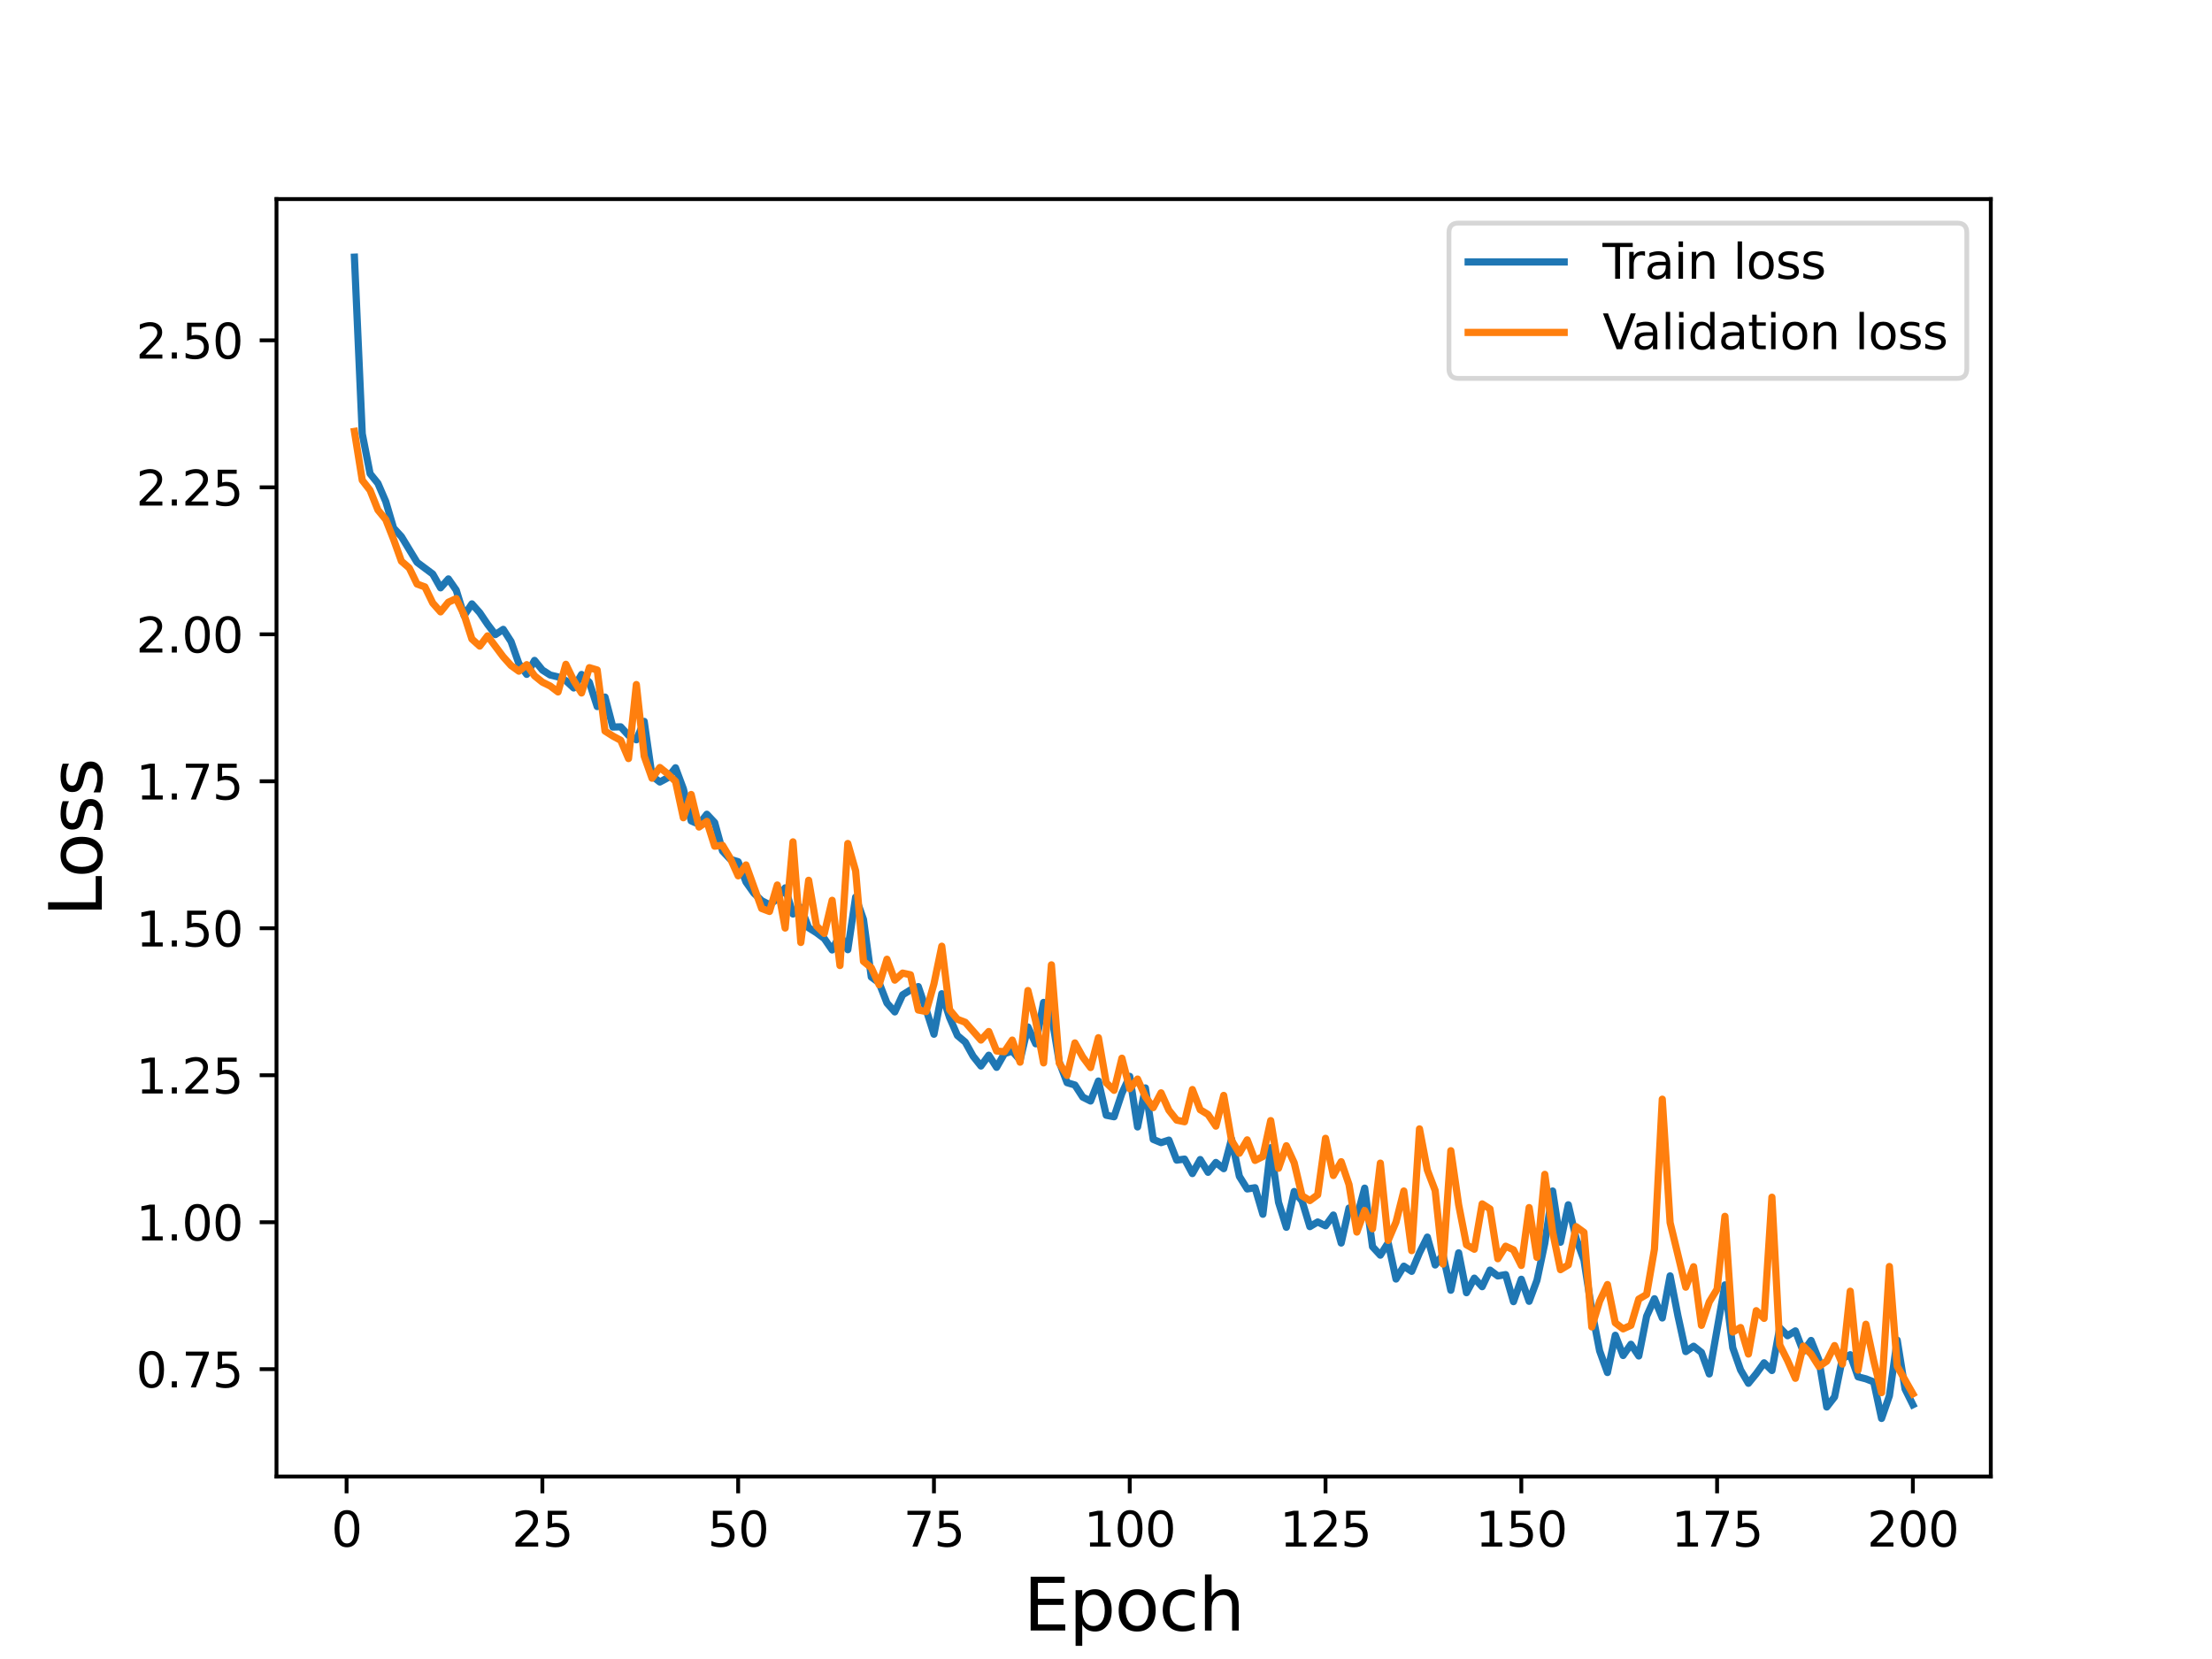 <?xml version="1.0" encoding="utf-8" standalone="no"?>
<!DOCTYPE svg PUBLIC "-//W3C//DTD SVG 1.1//EN"
  "http://www.w3.org/Graphics/SVG/1.1/DTD/svg11.dtd">
<svg height="345.6pt" version="1.1" viewBox="0 0 460.8 345.6" width="460.8pt" xmlns="http://www.w3.org/2000/svg" xmlns:xlink="http://www.w3.org/1999/xlink">
 <defs>
  <style type="text/css">*{stroke-linecap:butt;stroke-linejoin:round;}</style>
 </defs>
 <g id="figure_1">
  <g id="patch_1">
   <path d="M 0 345.6 
L 460.8 345.6 
L 460.8 0 
L 0 0 
z
" style="fill:#ffffff;"/>
  </g>
  <g id="axes_1">
   <g id="patch_2">
    <path d="M 57.6 307.584 
L 414.72 307.584 
L 414.72 41.472 
L 57.6 41.472 
z
" style="fill:#ffffff;"/>
   </g>
   <g id="matplotlib.axis_1">
    <g id="xtick_1">
     <g id="line2d_1">
      <defs>
       <path d="M 0 0 
L 0 3.5 
" id="m0e2accff0e" style="stroke:#000000;stroke-width:0.8;"/>
      </defs>
      <g>
       <use style="stroke:#000000;stroke-width:0.8;" x="72.201" xlink:href="#m0e2accff0e" y="307.584"/>
      </g>
     </g>
     <g id="text_1">
      <!-- 0 -->
      <g transform="translate(69.02 322.182)scale(0.1 -0.1)">
       <defs>
        <path d="M 2034 4250 
Q 1547 4250 1301 3770 
Q 1056 3291 1056 2328 
Q 1056 1369 1301 889 
Q 1547 409 2034 409 
Q 2525 409 2770 889 
Q 3016 1369 3016 2328 
Q 3016 3291 2770 3770 
Q 2525 4250 2034 4250 
z
M 2034 4750 
Q 2819 4750 3233 4129 
Q 3647 3509 3647 2328 
Q 3647 1150 3233 529 
Q 2819 -91 2034 -91 
Q 1250 -91 836 529 
Q 422 1150 422 2328 
Q 422 3509 836 4129 
Q 1250 4750 2034 4750 
z
" id="DejaVuSans-30" transform="scale(0.016)"/>
       </defs>
       <use xlink:href="#DejaVuSans-30"/>
      </g>
     </g>
    </g>
    <g id="xtick_2">
     <g id="line2d_2">
      <g>
       <use style="stroke:#000000;stroke-width:0.8;" x="112.987" xlink:href="#m0e2accff0e" y="307.584"/>
      </g>
     </g>
     <g id="text_2">
      <!-- 25 -->
      <g transform="translate(106.625 322.182)scale(0.1 -0.1)">
       <defs>
        <path d="M 1228 531 
L 3431 531 
L 3431 0 
L 469 0 
L 469 531 
Q 828 903 1448 1529 
Q 2069 2156 2228 2338 
Q 2531 2678 2651 2914 
Q 2772 3150 2772 3378 
Q 2772 3750 2511 3984 
Q 2250 4219 1831 4219 
Q 1534 4219 1204 4116 
Q 875 4013 500 3803 
L 500 4441 
Q 881 4594 1212 4672 
Q 1544 4750 1819 4750 
Q 2544 4750 2975 4387 
Q 3406 4025 3406 3419 
Q 3406 3131 3298 2873 
Q 3191 2616 2906 2266 
Q 2828 2175 2409 1742 
Q 1991 1309 1228 531 
z
" id="DejaVuSans-32" transform="scale(0.016)"/>
        <path d="M 691 4666 
L 3169 4666 
L 3169 4134 
L 1269 4134 
L 1269 2991 
Q 1406 3038 1543 3061 
Q 1681 3084 1819 3084 
Q 2600 3084 3056 2656 
Q 3513 2228 3513 1497 
Q 3513 744 3044 326 
Q 2575 -91 1722 -91 
Q 1428 -91 1123 -41 
Q 819 9 494 109 
L 494 744 
Q 775 591 1075 516 
Q 1375 441 1709 441 
Q 2250 441 2565 725 
Q 2881 1009 2881 1497 
Q 2881 1984 2565 2268 
Q 2250 2553 1709 2553 
Q 1456 2553 1204 2497 
Q 953 2441 691 2322 
L 691 4666 
z
" id="DejaVuSans-35" transform="scale(0.016)"/>
       </defs>
       <use xlink:href="#DejaVuSans-32"/>
       <use x="63.623" xlink:href="#DejaVuSans-35"/>
      </g>
     </g>
    </g>
    <g id="xtick_3">
     <g id="line2d_3">
      <g>
       <use style="stroke:#000000;stroke-width:0.8;" x="153.773" xlink:href="#m0e2accff0e" y="307.584"/>
      </g>
     </g>
     <g id="text_3">
      <!-- 50 -->
      <g transform="translate(147.41 322.182)scale(0.1 -0.1)">
       <use xlink:href="#DejaVuSans-35"/>
       <use x="63.623" xlink:href="#DejaVuSans-30"/>
      </g>
     </g>
    </g>
    <g id="xtick_4">
     <g id="line2d_4">
      <g>
       <use style="stroke:#000000;stroke-width:0.8;" x="194.559" xlink:href="#m0e2accff0e" y="307.584"/>
      </g>
     </g>
     <g id="text_4">
      <!-- 75 -->
      <g transform="translate(188.196 322.182)scale(0.1 -0.1)">
       <defs>
        <path d="M 525 4666 
L 3525 4666 
L 3525 4397 
L 1831 0 
L 1172 0 
L 2766 4134 
L 525 4134 
L 525 4666 
z
" id="DejaVuSans-37" transform="scale(0.016)"/>
       </defs>
       <use xlink:href="#DejaVuSans-37"/>
       <use x="63.623" xlink:href="#DejaVuSans-35"/>
      </g>
     </g>
    </g>
    <g id="xtick_5">
     <g id="line2d_5">
      <g>
       <use style="stroke:#000000;stroke-width:0.8;" x="235.344" xlink:href="#m0e2accff0e" y="307.584"/>
      </g>
     </g>
     <g id="text_5">
      <!-- 100 -->
      <g transform="translate(225.801 322.182)scale(0.1 -0.1)">
       <defs>
        <path d="M 794 531 
L 1825 531 
L 1825 4091 
L 703 3866 
L 703 4441 
L 1819 4666 
L 2450 4666 
L 2450 531 
L 3481 531 
L 3481 0 
L 794 0 
L 794 531 
z
" id="DejaVuSans-31" transform="scale(0.016)"/>
       </defs>
       <use xlink:href="#DejaVuSans-31"/>
       <use x="63.623" xlink:href="#DejaVuSans-30"/>
       <use x="127.246" xlink:href="#DejaVuSans-30"/>
      </g>
     </g>
    </g>
    <g id="xtick_6">
     <g id="line2d_6">
      <g>
       <use style="stroke:#000000;stroke-width:0.8;" x="276.13" xlink:href="#m0e2accff0e" y="307.584"/>
      </g>
     </g>
     <g id="text_6">
      <!-- 125 -->
      <g transform="translate(266.586 322.182)scale(0.1 -0.1)">
       <use xlink:href="#DejaVuSans-31"/>
       <use x="63.623" xlink:href="#DejaVuSans-32"/>
       <use x="127.246" xlink:href="#DejaVuSans-35"/>
      </g>
     </g>
    </g>
    <g id="xtick_7">
     <g id="line2d_7">
      <g>
       <use style="stroke:#000000;stroke-width:0.8;" x="316.916" xlink:href="#m0e2accff0e" y="307.584"/>
      </g>
     </g>
     <g id="text_7">
      <!-- 150 -->
      <g transform="translate(307.372 322.182)scale(0.1 -0.1)">
       <use xlink:href="#DejaVuSans-31"/>
       <use x="63.623" xlink:href="#DejaVuSans-35"/>
       <use x="127.246" xlink:href="#DejaVuSans-30"/>
      </g>
     </g>
    </g>
    <g id="xtick_8">
     <g id="line2d_8">
      <g>
       <use style="stroke:#000000;stroke-width:0.8;" x="357.702" xlink:href="#m0e2accff0e" y="307.584"/>
      </g>
     </g>
     <g id="text_8">
      <!-- 175 -->
      <g transform="translate(348.158 322.182)scale(0.1 -0.1)">
       <use xlink:href="#DejaVuSans-31"/>
       <use x="63.623" xlink:href="#DejaVuSans-37"/>
       <use x="127.246" xlink:href="#DejaVuSans-35"/>
      </g>
     </g>
    </g>
    <g id="xtick_9">
     <g id="line2d_9">
      <g>
       <use style="stroke:#000000;stroke-width:0.8;" x="398.487" xlink:href="#m0e2accff0e" y="307.584"/>
      </g>
     </g>
     <g id="text_9">
      <!-- 200 -->
      <g transform="translate(388.944 322.182)scale(0.1 -0.1)">
       <use xlink:href="#DejaVuSans-32"/>
       <use x="63.623" xlink:href="#DejaVuSans-30"/>
       <use x="127.246" xlink:href="#DejaVuSans-30"/>
      </g>
     </g>
    </g>
    <g id="text_10">
     <!-- Epoch -->
     <g transform="translate(213.194 339.66)scale(0.15 -0.15)">
      <defs>
       <path d="M 628 4666 
L 3578 4666 
L 3578 4134 
L 1259 4134 
L 1259 2753 
L 3481 2753 
L 3481 2222 
L 1259 2222 
L 1259 531 
L 3634 531 
L 3634 0 
L 628 0 
L 628 4666 
z
" id="DejaVuSans-45" transform="scale(0.016)"/>
       <path d="M 1159 525 
L 1159 -1331 
L 581 -1331 
L 581 3500 
L 1159 3500 
L 1159 2969 
Q 1341 3281 1617 3432 
Q 1894 3584 2278 3584 
Q 2916 3584 3314 3078 
Q 3713 2572 3713 1747 
Q 3713 922 3314 415 
Q 2916 -91 2278 -91 
Q 1894 -91 1617 61 
Q 1341 213 1159 525 
z
M 3116 1747 
Q 3116 2381 2855 2742 
Q 2594 3103 2138 3103 
Q 1681 3103 1420 2742 
Q 1159 2381 1159 1747 
Q 1159 1113 1420 752 
Q 1681 391 2138 391 
Q 2594 391 2855 752 
Q 3116 1113 3116 1747 
z
" id="DejaVuSans-70" transform="scale(0.016)"/>
       <path d="M 1959 3097 
Q 1497 3097 1228 2736 
Q 959 2375 959 1747 
Q 959 1119 1226 758 
Q 1494 397 1959 397 
Q 2419 397 2687 759 
Q 2956 1122 2956 1747 
Q 2956 2369 2687 2733 
Q 2419 3097 1959 3097 
z
M 1959 3584 
Q 2709 3584 3137 3096 
Q 3566 2609 3566 1747 
Q 3566 888 3137 398 
Q 2709 -91 1959 -91 
Q 1206 -91 779 398 
Q 353 888 353 1747 
Q 353 2609 779 3096 
Q 1206 3584 1959 3584 
z
" id="DejaVuSans-6f" transform="scale(0.016)"/>
       <path d="M 3122 3366 
L 3122 2828 
Q 2878 2963 2633 3030 
Q 2388 3097 2138 3097 
Q 1578 3097 1268 2742 
Q 959 2388 959 1747 
Q 959 1106 1268 751 
Q 1578 397 2138 397 
Q 2388 397 2633 464 
Q 2878 531 3122 666 
L 3122 134 
Q 2881 22 2623 -34 
Q 2366 -91 2075 -91 
Q 1284 -91 818 406 
Q 353 903 353 1747 
Q 353 2603 823 3093 
Q 1294 3584 2113 3584 
Q 2378 3584 2631 3529 
Q 2884 3475 3122 3366 
z
" id="DejaVuSans-63" transform="scale(0.016)"/>
       <path d="M 3513 2113 
L 3513 0 
L 2938 0 
L 2938 2094 
Q 2938 2591 2744 2837 
Q 2550 3084 2163 3084 
Q 1697 3084 1428 2787 
Q 1159 2491 1159 1978 
L 1159 0 
L 581 0 
L 581 4863 
L 1159 4863 
L 1159 2956 
Q 1366 3272 1645 3428 
Q 1925 3584 2291 3584 
Q 2894 3584 3203 3211 
Q 3513 2838 3513 2113 
z
" id="DejaVuSans-68" transform="scale(0.016)"/>
      </defs>
      <use xlink:href="#DejaVuSans-45"/>
      <use x="63.184" xlink:href="#DejaVuSans-70"/>
      <use x="126.66" xlink:href="#DejaVuSans-6f"/>
      <use x="187.842" xlink:href="#DejaVuSans-63"/>
      <use x="242.822" xlink:href="#DejaVuSans-68"/>
     </g>
    </g>
   </g>
   <g id="matplotlib.axis_2">
    <g id="ytick_1">
     <g id="line2d_10">
      <defs>
       <path d="M 0 0 
L -3.5 0 
" id="m18d1df73e1" style="stroke:#000000;stroke-width:0.8;"/>
      </defs>
      <g>
       <use style="stroke:#000000;stroke-width:0.8;" x="57.6" xlink:href="#m18d1df73e1" y="285.228"/>
      </g>
     </g>
     <g id="text_11">
      <!-- 0.75 -->
      <g transform="translate(28.334 289.028)scale(0.1 -0.1)">
       <defs>
        <path d="M 684 794 
L 1344 794 
L 1344 0 
L 684 0 
L 684 794 
z
" id="DejaVuSans-2e" transform="scale(0.016)"/>
       </defs>
       <use xlink:href="#DejaVuSans-30"/>
       <use x="63.623" xlink:href="#DejaVuSans-2e"/>
       <use x="95.41" xlink:href="#DejaVuSans-37"/>
       <use x="159.033" xlink:href="#DejaVuSans-35"/>
      </g>
     </g>
    </g>
    <g id="ytick_2">
     <g id="line2d_11">
      <g>
       <use style="stroke:#000000;stroke-width:0.8;" x="57.6" xlink:href="#m18d1df73e1" y="254.61"/>
      </g>
     </g>
     <g id="text_12">
      <!-- 1.00 -->
      <g transform="translate(28.334 258.409)scale(0.1 -0.1)">
       <use xlink:href="#DejaVuSans-31"/>
       <use x="63.623" xlink:href="#DejaVuSans-2e"/>
       <use x="95.41" xlink:href="#DejaVuSans-30"/>
       <use x="159.033" xlink:href="#DejaVuSans-30"/>
      </g>
     </g>
    </g>
    <g id="ytick_3">
     <g id="line2d_12">
      <g>
       <use style="stroke:#000000;stroke-width:0.8;" x="57.6" xlink:href="#m18d1df73e1" y="223.991"/>
      </g>
     </g>
     <g id="text_13">
      <!-- 1.25 -->
      <g transform="translate(28.334 227.791)scale(0.1 -0.1)">
       <use xlink:href="#DejaVuSans-31"/>
       <use x="63.623" xlink:href="#DejaVuSans-2e"/>
       <use x="95.41" xlink:href="#DejaVuSans-32"/>
       <use x="159.033" xlink:href="#DejaVuSans-35"/>
      </g>
     </g>
    </g>
    <g id="ytick_4">
     <g id="line2d_13">
      <g>
       <use style="stroke:#000000;stroke-width:0.8;" x="57.6" xlink:href="#m18d1df73e1" y="193.373"/>
      </g>
     </g>
     <g id="text_14">
      <!-- 1.50 -->
      <g transform="translate(28.334 197.172)scale(0.1 -0.1)">
       <use xlink:href="#DejaVuSans-31"/>
       <use x="63.623" xlink:href="#DejaVuSans-2e"/>
       <use x="95.41" xlink:href="#DejaVuSans-35"/>
       <use x="159.033" xlink:href="#DejaVuSans-30"/>
      </g>
     </g>
    </g>
    <g id="ytick_5">
     <g id="line2d_14">
      <g>
       <use style="stroke:#000000;stroke-width:0.8;" x="57.6" xlink:href="#m18d1df73e1" y="162.755"/>
      </g>
     </g>
     <g id="text_15">
      <!-- 1.75 -->
      <g transform="translate(28.334 166.554)scale(0.1 -0.1)">
       <use xlink:href="#DejaVuSans-31"/>
       <use x="63.623" xlink:href="#DejaVuSans-2e"/>
       <use x="95.41" xlink:href="#DejaVuSans-37"/>
       <use x="159.033" xlink:href="#DejaVuSans-35"/>
      </g>
     </g>
    </g>
    <g id="ytick_6">
     <g id="line2d_15">
      <g>
       <use style="stroke:#000000;stroke-width:0.8;" x="57.6" xlink:href="#m18d1df73e1" y="132.136"/>
      </g>
     </g>
     <g id="text_16">
      <!-- 2.00 -->
      <g transform="translate(28.334 135.935)scale(0.1 -0.1)">
       <use xlink:href="#DejaVuSans-32"/>
       <use x="63.623" xlink:href="#DejaVuSans-2e"/>
       <use x="95.41" xlink:href="#DejaVuSans-30"/>
       <use x="159.033" xlink:href="#DejaVuSans-30"/>
      </g>
     </g>
    </g>
    <g id="ytick_7">
     <g id="line2d_16">
      <g>
       <use style="stroke:#000000;stroke-width:0.8;" x="57.6" xlink:href="#m18d1df73e1" y="101.518"/>
      </g>
     </g>
     <g id="text_17">
      <!-- 2.25 -->
      <g transform="translate(28.334 105.317)scale(0.1 -0.1)">
       <use xlink:href="#DejaVuSans-32"/>
       <use x="63.623" xlink:href="#DejaVuSans-2e"/>
       <use x="95.41" xlink:href="#DejaVuSans-32"/>
       <use x="159.033" xlink:href="#DejaVuSans-35"/>
      </g>
     </g>
    </g>
    <g id="ytick_8">
     <g id="line2d_17">
      <g>
       <use style="stroke:#000000;stroke-width:0.8;" x="57.6" xlink:href="#m18d1df73e1" y="70.899"/>
      </g>
     </g>
     <g id="text_18">
      <!-- 2.50 -->
      <g transform="translate(28.334 74.699)scale(0.1 -0.1)">
       <use xlink:href="#DejaVuSans-32"/>
       <use x="63.623" xlink:href="#DejaVuSans-2e"/>
       <use x="95.41" xlink:href="#DejaVuSans-35"/>
       <use x="159.033" xlink:href="#DejaVuSans-30"/>
      </g>
     </g>
    </g>
    <g id="text_19">
     <!-- Loss -->
     <g transform="translate(21.215 190.979)rotate(-90)scale(0.15 -0.15)">
      <defs>
       <path d="M 628 4666 
L 1259 4666 
L 1259 531 
L 3531 531 
L 3531 0 
L 628 0 
L 628 4666 
z
" id="DejaVuSans-4c" transform="scale(0.016)"/>
       <path d="M 2834 3397 
L 2834 2853 
Q 2591 2978 2328 3040 
Q 2066 3103 1784 3103 
Q 1356 3103 1142 2972 
Q 928 2841 928 2578 
Q 928 2378 1081 2264 
Q 1234 2150 1697 2047 
L 1894 2003 
Q 2506 1872 2764 1633 
Q 3022 1394 3022 966 
Q 3022 478 2636 193 
Q 2250 -91 1575 -91 
Q 1294 -91 989 -36 
Q 684 19 347 128 
L 347 722 
Q 666 556 975 473 
Q 1284 391 1588 391 
Q 1994 391 2212 530 
Q 2431 669 2431 922 
Q 2431 1156 2273 1281 
Q 2116 1406 1581 1522 
L 1381 1569 
Q 847 1681 609 1914 
Q 372 2147 372 2553 
Q 372 3047 722 3315 
Q 1072 3584 1716 3584 
Q 2034 3584 2315 3537 
Q 2597 3491 2834 3397 
z
" id="DejaVuSans-73" transform="scale(0.016)"/>
      </defs>
      <use xlink:href="#DejaVuSans-4c"/>
      <use x="53.963" xlink:href="#DejaVuSans-6f"/>
      <use x="115.145" xlink:href="#DejaVuSans-73"/>
      <use x="167.244" xlink:href="#DejaVuSans-73"/>
     </g>
    </g>
   </g>
   <g id="line2d_18">
    <path clip-path="url(#p5d66360b62)" d="M 73.833 53.568 
L 75.464 90.359 
L 77.096 98.674 
L 78.727 100.689 
L 80.358 104.473 
L 81.99 110.002 
L 83.621 111.783 
L 86.884 117.142 
L 90.147 119.577 
L 91.778 122.455 
L 93.41 120.599 
L 95.041 122.94 
L 96.673 128.246 
L 98.304 125.799 
L 99.936 127.633 
L 101.567 130.047 
L 103.198 132.198 
L 104.83 131.107 
L 106.461 133.643 
L 108.093 138.255 
L 109.724 140.48 
L 111.356 137.576 
L 112.987 139.584 
L 114.618 140.624 
L 116.25 141.009 
L 117.881 141.786 
L 119.513 143.315 
L 121.144 140.506 
L 122.776 142.147 
L 124.407 147.186 
L 126.038 145.216 
L 127.67 151.455 
L 129.301 151.408 
L 130.933 153.19 
L 132.564 154.113 
L 134.196 150.28 
L 135.827 161.644 
L 137.458 162.91 
L 139.09 162.027 
L 140.721 159.941 
L 142.353 164.309 
L 143.984 171.003 
L 145.616 171.731 
L 147.247 169.623 
L 148.879 171.358 
L 150.51 177.273 
L 152.141 179.004 
L 153.773 179.516 
L 155.404 183.739 
L 157.036 186.041 
L 158.667 187.624 
L 160.299 188.469 
L 161.93 187.239 
L 163.561 184.966 
L 165.193 190.406 
L 166.824 189.012 
L 168.456 193.273 
L 170.087 194.299 
L 171.719 195.523 
L 173.35 197.89 
L 174.981 194.747 
L 176.613 197.838 
L 178.244 186.872 
L 179.876 191.532 
L 181.507 203.53 
L 183.139 204.742 
L 184.77 208.951 
L 186.401 210.8 
L 188.033 207.24 
L 189.664 206.234 
L 191.296 205.523 
L 192.927 210.308 
L 194.559 215.45 
L 196.19 207.013 
L 197.821 211.978 
L 199.453 215.721 
L 201.084 217.092 
L 202.716 220.028 
L 204.347 222.071 
L 205.979 219.821 
L 207.61 222.346 
L 209.241 219.489 
L 210.873 218.974 
L 212.504 220.836 
L 214.136 213.93 
L 215.767 217.446 
L 217.399 208.821 
L 219.03 211.328 
L 220.661 221.224 
L 222.293 225.541 
L 223.924 226.029 
L 225.556 228.545 
L 227.187 229.363 
L 228.819 225.2 
L 230.45 232.326 
L 232.081 232.645 
L 233.713 227.744 
L 235.344 224.225 
L 236.976 234.763 
L 238.607 226.637 
L 240.239 237.358 
L 241.87 238.033 
L 243.501 237.505 
L 245.133 241.678 
L 246.764 241.462 
L 248.396 244.475 
L 250.027 241.552 
L 251.659 244.212 
L 253.29 242.162 
L 254.921 243.458 
L 256.553 237.287 
L 258.184 245.055 
L 259.816 247.681 
L 261.447 247.425 
L 263.079 252.957 
L 264.71 239.079 
L 266.341 250.461 
L 267.973 255.664 
L 269.604 248.211 
L 271.236 250.172 
L 272.867 255.527 
L 274.499 254.558 
L 276.13 255.352 
L 277.761 253.113 
L 279.393 258.947 
L 281.024 251.659 
L 282.656 253.592 
L 284.287 247.511 
L 285.919 259.711 
L 287.55 261.477 
L 289.181 258.902 
L 290.813 266.446 
L 292.444 263.766 
L 294.076 264.845 
L 295.707 260.983 
L 297.339 257.708 
L 298.97 263.52 
L 300.601 261.396 
L 302.233 268.778 
L 303.864 260.991 
L 305.496 269.296 
L 307.127 266.261 
L 308.759 268.04 
L 310.39 264.588 
L 312.021 265.805 
L 313.653 265.527 
L 315.284 271.158 
L 316.916 266.493 
L 318.547 271.088 
L 320.179 266.706 
L 321.81 258.985 
L 323.441 248.108 
L 325.073 258.779 
L 326.704 250.978 
L 328.336 257.989 
L 329.967 262.49 
L 331.599 272.955 
L 333.23 281.404 
L 334.862 285.926 
L 336.493 278.159 
L 338.124 282.377 
L 339.756 280.037 
L 341.387 282.475 
L 343.019 274.203 
L 344.65 270.552 
L 346.282 274.559 
L 347.913 265.789 
L 349.544 274.116 
L 351.176 281.562 
L 352.807 280.441 
L 354.439 281.731 
L 356.07 286.221 
L 359.333 267.66 
L 360.964 280.75 
L 362.596 285.385 
L 364.227 288.167 
L 365.859 286.167 
L 367.49 283.895 
L 369.122 285.501 
L 370.753 276.59 
L 372.384 278.259 
L 374.016 277.247 
L 375.647 281.537 
L 377.279 279.239 
L 378.91 283.311 
L 380.542 293.104 
L 382.173 291.005 
L 383.804 283.011 
L 385.436 282.216 
L 387.067 286.819 
L 388.699 287.24 
L 390.33 287.877 
L 391.962 295.488 
L 393.593 290.769 
L 395.224 279.175 
L 396.856 289.348 
L 398.487 292.63 
L 398.487 292.63 
" style="fill:none;stroke:#1f77b4;stroke-linecap:square;stroke-width:1.5;"/>
   </g>
   <g id="line2d_19">
    <path clip-path="url(#p5d66360b62)" d="M 73.833 89.864 
L 75.464 100.042 
L 77.096 102.143 
L 78.727 106.236 
L 80.358 108.222 
L 81.99 112.363 
L 83.621 116.907 
L 85.253 118.317 
L 86.884 121.671 
L 88.516 122.26 
L 90.147 125.623 
L 91.778 127.469 
L 93.41 125.448 
L 95.041 124.695 
L 96.673 128.059 
L 98.304 133.125 
L 99.936 134.595 
L 101.567 132.463 
L 104.83 136.823 
L 106.461 138.637 
L 108.093 139.819 
L 109.724 138.46 
L 111.356 140.79 
L 112.987 142.103 
L 114.618 142.912 
L 116.25 144.144 
L 117.881 138.39 
L 119.513 141.765 
L 121.144 144.359 
L 122.776 139.089 
L 124.407 139.571 
L 126.038 152.295 
L 127.67 153.333 
L 129.301 154.216 
L 130.933 158.023 
L 132.564 142.604 
L 134.196 157.526 
L 135.827 162.12 
L 137.458 159.881 
L 139.09 161.199 
L 140.721 162.763 
L 142.353 170.354 
L 143.984 165.506 
L 145.616 172.286 
L 147.247 171.113 
L 148.879 176.28 
L 150.51 176.094 
L 152.141 178.818 
L 153.773 182.453 
L 155.404 180.183 
L 158.667 189.257 
L 160.299 189.873 
L 161.93 184.36 
L 163.561 193.331 
L 165.193 175.373 
L 166.824 196.335 
L 168.456 183.377 
L 170.087 192.879 
L 171.719 194.462 
L 173.35 187.55 
L 174.981 201.136 
L 176.613 175.718 
L 178.244 181.418 
L 179.876 200.268 
L 181.507 201.598 
L 183.139 205.139 
L 184.77 199.827 
L 186.401 204.179 
L 188.033 202.712 
L 189.664 203.062 
L 191.296 210.407 
L 192.927 210.725 
L 194.559 204.955 
L 196.19 197.11 
L 197.821 210.359 
L 199.453 212.337 
L 201.084 212.96 
L 204.347 216.667 
L 205.979 214.883 
L 207.61 218.947 
L 209.241 219.097 
L 210.873 216.669 
L 212.504 221.275 
L 214.136 206.343 
L 215.767 212.782 
L 217.399 221.422 
L 219.03 200.991 
L 220.661 221.462 
L 222.293 224.028 
L 223.924 217.257 
L 225.556 220.201 
L 227.187 222.39 
L 228.819 216.171 
L 230.45 225.56 
L 232.081 227.133 
L 233.713 220.442 
L 235.344 226.79 
L 236.976 224.787 
L 238.607 228.473 
L 240.239 230.74 
L 241.87 227.658 
L 243.501 231.277 
L 245.133 233.344 
L 246.764 233.683 
L 248.396 226.969 
L 250.027 231.179 
L 251.659 232.172 
L 253.29 234.594 
L 254.921 228.192 
L 256.553 237.576 
L 258.184 240.239 
L 259.816 237.454 
L 261.447 241.739 
L 263.079 240.919 
L 264.71 233.439 
L 266.341 243.374 
L 267.973 238.679 
L 269.604 242.234 
L 271.236 249.097 
L 272.867 250.1 
L 274.499 248.897 
L 276.13 237.128 
L 277.761 244.875 
L 279.393 242.004 
L 281.024 246.759 
L 282.656 256.664 
L 284.287 252.18 
L 285.919 255.983 
L 287.55 242.297 
L 289.181 258.406 
L 290.813 254.577 
L 292.444 248.109 
L 294.076 260.534 
L 295.707 235.167 
L 297.339 243.738 
L 298.97 248.006 
L 300.601 263.328 
L 302.233 239.71 
L 303.864 250.97 
L 305.496 259.315 
L 307.127 260.242 
L 308.759 250.792 
L 310.39 251.838 
L 312.021 262.218 
L 313.653 259.606 
L 315.284 260.358 
L 316.916 263.62 
L 318.547 251.56 
L 320.179 261.933 
L 321.81 244.638 
L 323.441 256.661 
L 325.073 264.497 
L 326.704 263.506 
L 328.336 255.533 
L 329.967 256.722 
L 331.599 276.426 
L 333.23 271.085 
L 334.862 267.593 
L 336.493 275.575 
L 338.124 276.829 
L 339.756 276.088 
L 341.387 270.628 
L 343.019 269.661 
L 344.65 260.225 
L 346.282 228.98 
L 347.913 254.684 
L 351.176 268.137 
L 352.807 263.88 
L 354.439 276.089 
L 356.07 271.221 
L 357.702 268.557 
L 359.333 253.383 
L 360.964 277.501 
L 362.596 276.547 
L 364.227 282.075 
L 365.859 273.038 
L 367.49 274.644 
L 369.122 249.4 
L 370.753 280.172 
L 372.384 283.434 
L 374.016 287.125 
L 375.647 280.41 
L 377.279 282.078 
L 378.91 284.658 
L 380.542 283.561 
L 382.173 280.305 
L 383.804 284.168 
L 385.436 268.982 
L 387.067 285.414 
L 388.699 275.866 
L 390.33 283.464 
L 391.962 290.117 
L 393.593 263.835 
L 395.224 284.614 
L 398.487 290.36 
L 398.487 290.36 
" style="fill:none;stroke:#ff7f0e;stroke-linecap:square;stroke-width:1.5;"/>
   </g>
   <g id="patch_3">
    <path d="M 57.6 307.584 
L 57.6 41.472 
" style="fill:none;stroke:#000000;stroke-linecap:square;stroke-linejoin:miter;stroke-width:0.8;"/>
   </g>
   <g id="patch_4">
    <path d="M 414.72 307.584 
L 414.72 41.472 
" style="fill:none;stroke:#000000;stroke-linecap:square;stroke-linejoin:miter;stroke-width:0.8;"/>
   </g>
   <g id="patch_5">
    <path d="M 57.6 307.584 
L 414.72 307.584 
" style="fill:none;stroke:#000000;stroke-linecap:square;stroke-linejoin:miter;stroke-width:0.8;"/>
   </g>
   <g id="patch_6">
    <path d="M 57.6 41.472 
L 414.72 41.472 
" style="fill:none;stroke:#000000;stroke-linecap:square;stroke-linejoin:miter;stroke-width:0.8;"/>
   </g>
   <g id="legend_1">
    <g id="patch_7">
     <path d="M 303.845 78.828 
L 407.72 78.828 
Q 409.72 78.828 409.72 76.828 
L 409.72 48.472 
Q 409.72 46.472 407.72 46.472 
L 303.845 46.472 
Q 301.845 46.472 301.845 48.472 
L 301.845 76.828 
Q 301.845 78.828 303.845 78.828 
z
" style="fill:#ffffff;opacity:0.8;stroke:#cccccc;stroke-linejoin:miter;"/>
    </g>
    <g id="line2d_20">
     <path d="M 305.845 54.57 
L 325.845 54.57 
" style="fill:none;stroke:#1f77b4;stroke-linecap:square;stroke-width:1.5;"/>
    </g>
    <g id="line2d_21"/>
    <g id="text_20">
     <!-- Train loss -->
     <g transform="translate(333.845 58.07)scale(0.1 -0.1)">
      <defs>
       <path d="M -19 4666 
L 3928 4666 
L 3928 4134 
L 2272 4134 
L 2272 0 
L 1638 0 
L 1638 4134 
L -19 4134 
L -19 4666 
z
" id="DejaVuSans-54" transform="scale(0.016)"/>
       <path d="M 2631 2963 
Q 2534 3019 2420 3045 
Q 2306 3072 2169 3072 
Q 1681 3072 1420 2755 
Q 1159 2438 1159 1844 
L 1159 0 
L 581 0 
L 581 3500 
L 1159 3500 
L 1159 2956 
Q 1341 3275 1631 3429 
Q 1922 3584 2338 3584 
Q 2397 3584 2469 3576 
Q 2541 3569 2628 3553 
L 2631 2963 
z
" id="DejaVuSans-72" transform="scale(0.016)"/>
       <path d="M 2194 1759 
Q 1497 1759 1228 1600 
Q 959 1441 959 1056 
Q 959 750 1161 570 
Q 1363 391 1709 391 
Q 2188 391 2477 730 
Q 2766 1069 2766 1631 
L 2766 1759 
L 2194 1759 
z
M 3341 1997 
L 3341 0 
L 2766 0 
L 2766 531 
Q 2569 213 2275 61 
Q 1981 -91 1556 -91 
Q 1019 -91 701 211 
Q 384 513 384 1019 
Q 384 1609 779 1909 
Q 1175 2209 1959 2209 
L 2766 2209 
L 2766 2266 
Q 2766 2663 2505 2880 
Q 2244 3097 1772 3097 
Q 1472 3097 1187 3025 
Q 903 2953 641 2809 
L 641 3341 
Q 956 3463 1253 3523 
Q 1550 3584 1831 3584 
Q 2591 3584 2966 3190 
Q 3341 2797 3341 1997 
z
" id="DejaVuSans-61" transform="scale(0.016)"/>
       <path d="M 603 3500 
L 1178 3500 
L 1178 0 
L 603 0 
L 603 3500 
z
M 603 4863 
L 1178 4863 
L 1178 4134 
L 603 4134 
L 603 4863 
z
" id="DejaVuSans-69" transform="scale(0.016)"/>
       <path d="M 3513 2113 
L 3513 0 
L 2938 0 
L 2938 2094 
Q 2938 2591 2744 2837 
Q 2550 3084 2163 3084 
Q 1697 3084 1428 2787 
Q 1159 2491 1159 1978 
L 1159 0 
L 581 0 
L 581 3500 
L 1159 3500 
L 1159 2956 
Q 1366 3272 1645 3428 
Q 1925 3584 2291 3584 
Q 2894 3584 3203 3211 
Q 3513 2838 3513 2113 
z
" id="DejaVuSans-6e" transform="scale(0.016)"/>
       <path id="DejaVuSans-20" transform="scale(0.016)"/>
       <path d="M 603 4863 
L 1178 4863 
L 1178 0 
L 603 0 
L 603 4863 
z
" id="DejaVuSans-6c" transform="scale(0.016)"/>
      </defs>
      <use xlink:href="#DejaVuSans-54"/>
      <use x="46.334" xlink:href="#DejaVuSans-72"/>
      <use x="87.447" xlink:href="#DejaVuSans-61"/>
      <use x="148.727" xlink:href="#DejaVuSans-69"/>
      <use x="176.51" xlink:href="#DejaVuSans-6e"/>
      <use x="239.889" xlink:href="#DejaVuSans-20"/>
      <use x="271.676" xlink:href="#DejaVuSans-6c"/>
      <use x="299.459" xlink:href="#DejaVuSans-6f"/>
      <use x="360.641" xlink:href="#DejaVuSans-73"/>
      <use x="412.74" xlink:href="#DejaVuSans-73"/>
     </g>
    </g>
    <g id="line2d_22">
     <path d="M 305.845 69.249 
L 325.845 69.249 
" style="fill:none;stroke:#ff7f0e;stroke-linecap:square;stroke-width:1.5;"/>
    </g>
    <g id="line2d_23"/>
    <g id="text_21">
     <!-- Validation loss -->
     <g transform="translate(333.845 72.749)scale(0.1 -0.1)">
      <defs>
       <path d="M 1831 0 
L 50 4666 
L 709 4666 
L 2188 738 
L 3669 4666 
L 4325 4666 
L 2547 0 
L 1831 0 
z
" id="DejaVuSans-56" transform="scale(0.016)"/>
       <path d="M 2906 2969 
L 2906 4863 
L 3481 4863 
L 3481 0 
L 2906 0 
L 2906 525 
Q 2725 213 2448 61 
Q 2172 -91 1784 -91 
Q 1150 -91 751 415 
Q 353 922 353 1747 
Q 353 2572 751 3078 
Q 1150 3584 1784 3584 
Q 2172 3584 2448 3432 
Q 2725 3281 2906 2969 
z
M 947 1747 
Q 947 1113 1208 752 
Q 1469 391 1925 391 
Q 2381 391 2643 752 
Q 2906 1113 2906 1747 
Q 2906 2381 2643 2742 
Q 2381 3103 1925 3103 
Q 1469 3103 1208 2742 
Q 947 2381 947 1747 
z
" id="DejaVuSans-64" transform="scale(0.016)"/>
       <path d="M 1172 4494 
L 1172 3500 
L 2356 3500 
L 2356 3053 
L 1172 3053 
L 1172 1153 
Q 1172 725 1289 603 
Q 1406 481 1766 481 
L 2356 481 
L 2356 0 
L 1766 0 
Q 1100 0 847 248 
Q 594 497 594 1153 
L 594 3053 
L 172 3053 
L 172 3500 
L 594 3500 
L 594 4494 
L 1172 4494 
z
" id="DejaVuSans-74" transform="scale(0.016)"/>
      </defs>
      <use xlink:href="#DejaVuSans-56"/>
      <use x="60.658" xlink:href="#DejaVuSans-61"/>
      <use x="121.938" xlink:href="#DejaVuSans-6c"/>
      <use x="149.721" xlink:href="#DejaVuSans-69"/>
      <use x="177.504" xlink:href="#DejaVuSans-64"/>
      <use x="240.98" xlink:href="#DejaVuSans-61"/>
      <use x="302.26" xlink:href="#DejaVuSans-74"/>
      <use x="341.469" xlink:href="#DejaVuSans-69"/>
      <use x="369.252" xlink:href="#DejaVuSans-6f"/>
      <use x="430.434" xlink:href="#DejaVuSans-6e"/>
      <use x="493.812" xlink:href="#DejaVuSans-20"/>
      <use x="525.6" xlink:href="#DejaVuSans-6c"/>
      <use x="553.383" xlink:href="#DejaVuSans-6f"/>
      <use x="614.564" xlink:href="#DejaVuSans-73"/>
      <use x="666.664" xlink:href="#DejaVuSans-73"/>
     </g>
    </g>
   </g>
  </g>
 </g>
 <defs>
  <clipPath id="p5d66360b62">
   <rect height="266.112" width="357.12" x="57.6" y="41.472"/>
  </clipPath>
 </defs>
</svg>
